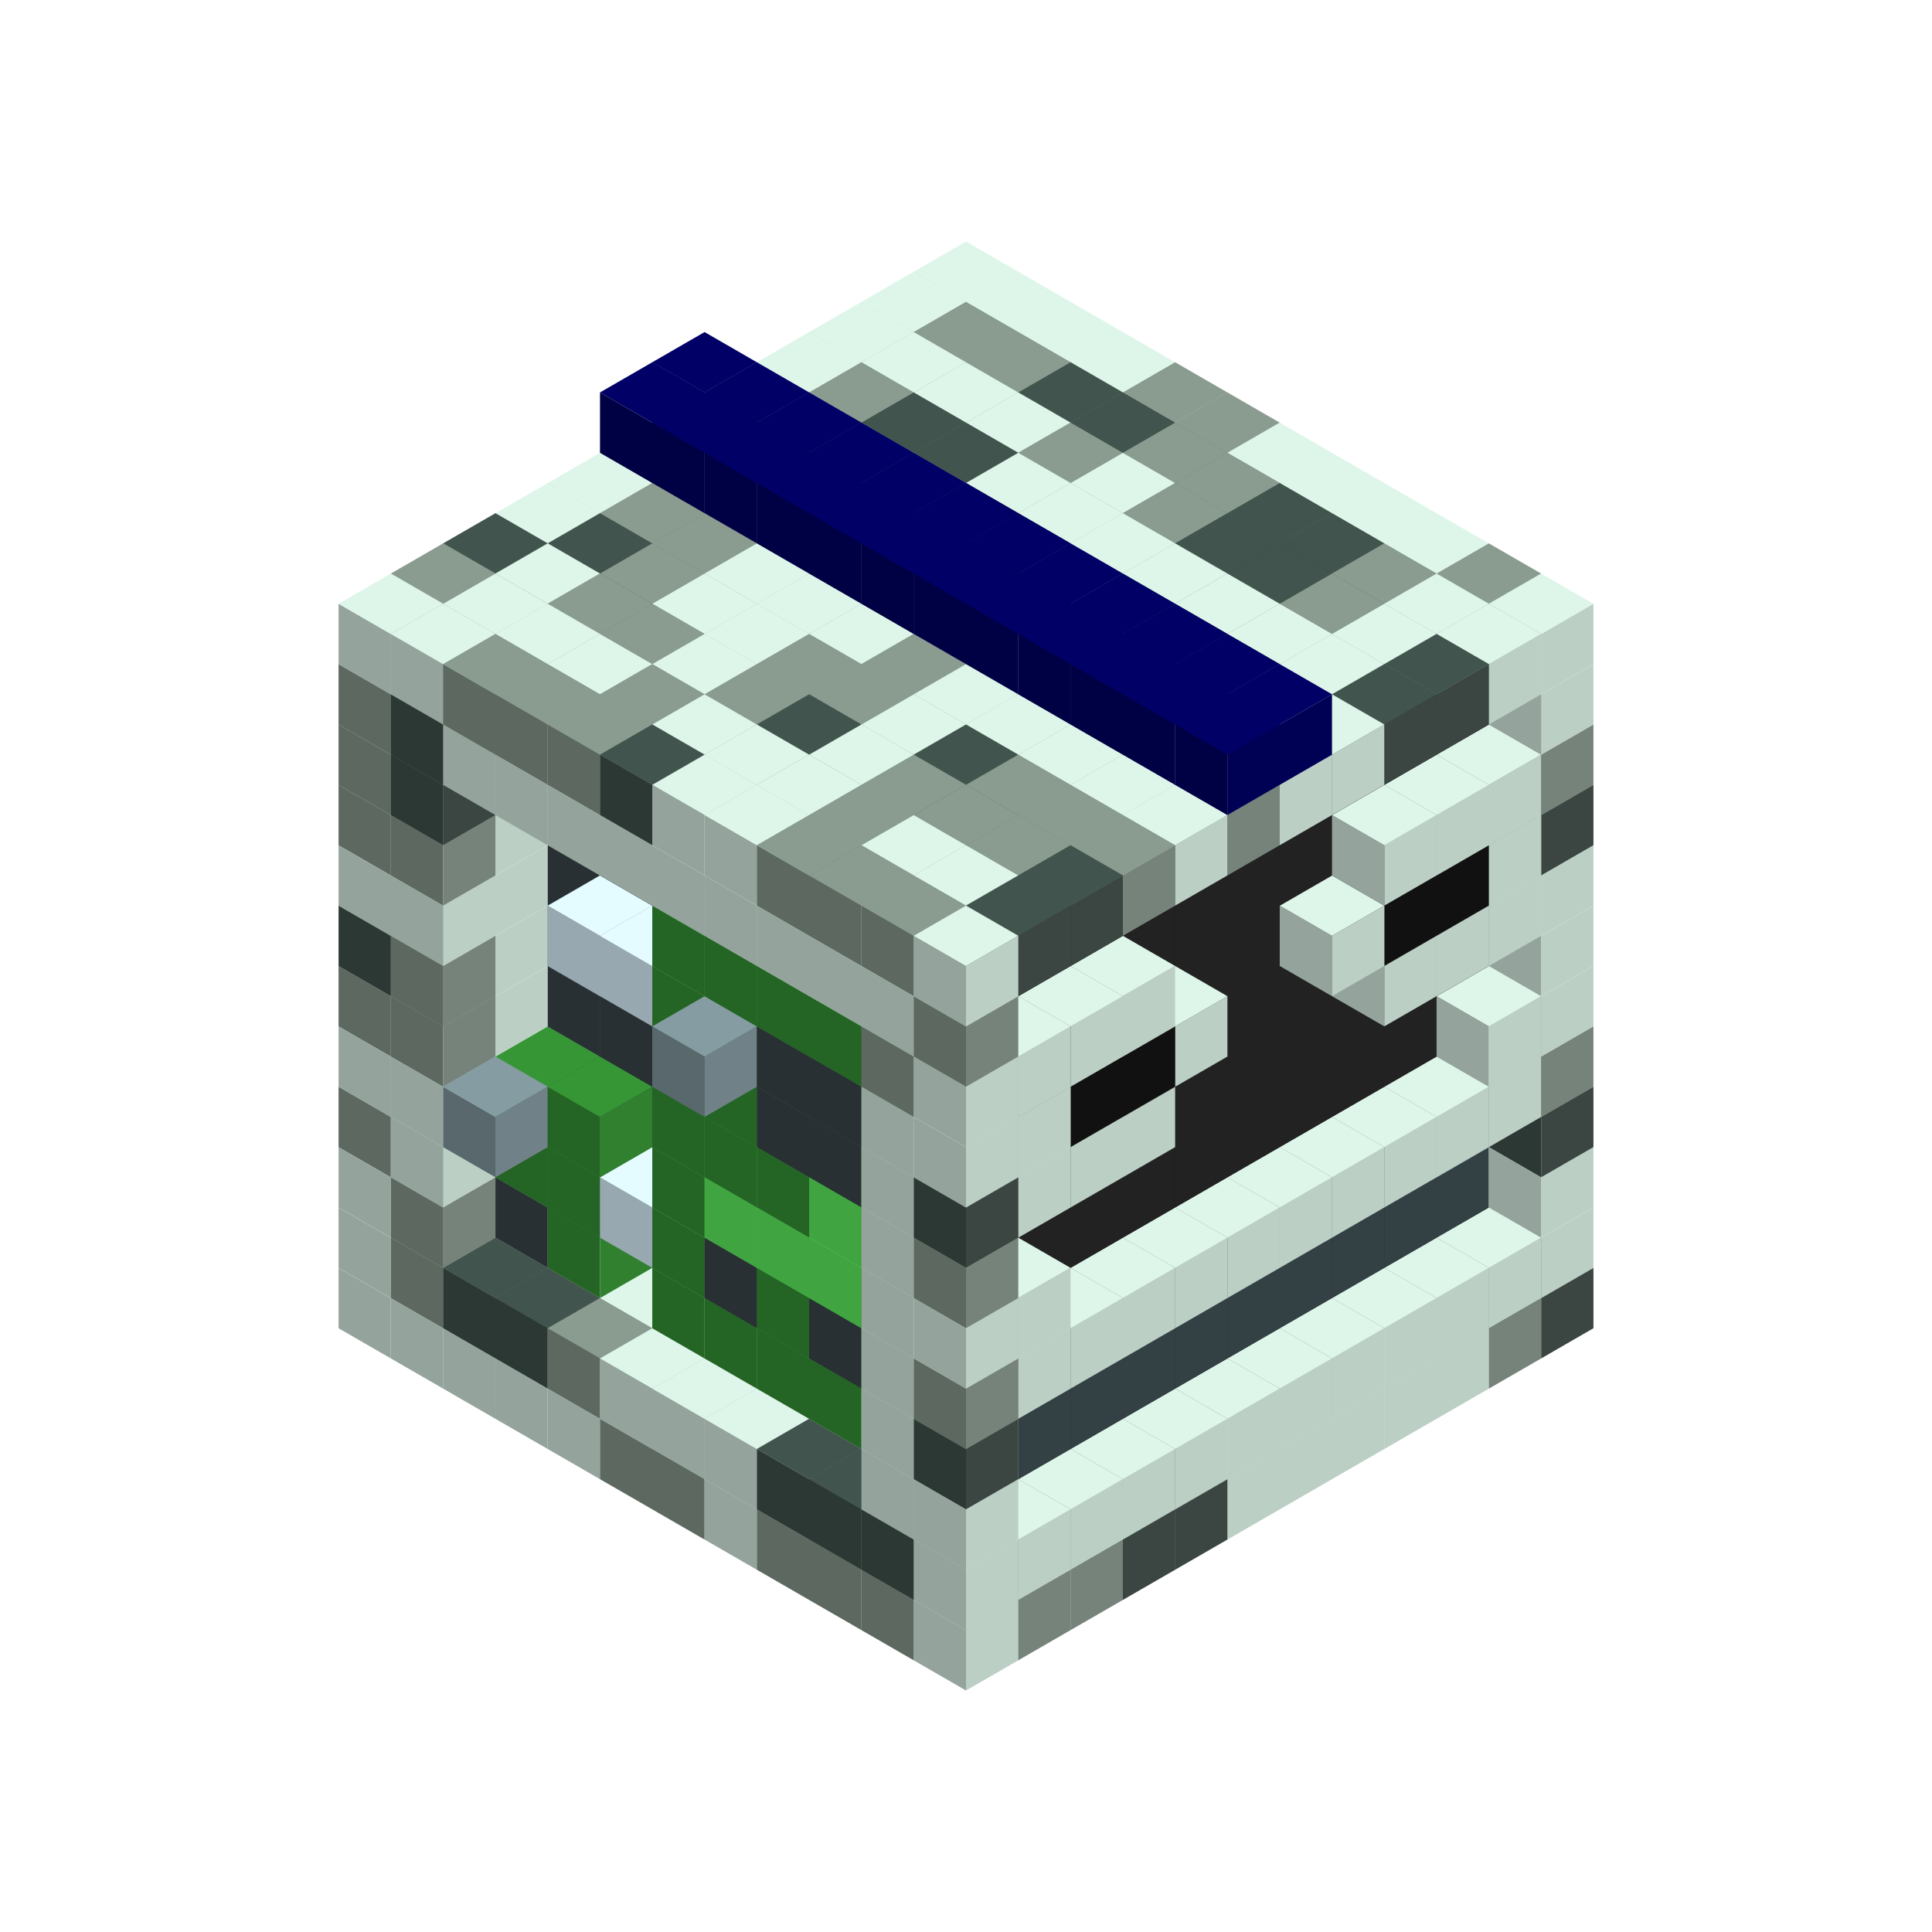 
<svg width='600' height='600' viewBox='4436371 5550000 3200000 3200000' xmlns='http://www.w3.org/2000/svg' xmlns:xlink='http://www.w3.org/1999/xlink'>
<use xlink:href='#v-0x0000003f-1' transform='translate(983738,3600000)'/>
<use xlink:href='#v-0x0000003f-1' transform='translate(1070341,3650000)'/>
<use xlink:href='#v-0x0000003f-1' transform='translate(1156944,3700000)'/>
<use xlink:href='#v-0x0000003f-1' transform='translate(1243547,3750000)'/>
<use xlink:href='#v-0x0000003f-1' transform='translate(1330150,3800000)'/>
<use xlink:href='#v-0x0000003f-4' transform='translate(1416753,3850000)'/>
<use xlink:href='#v-0x0000003f-4' transform='translate(1503356,3900000)'/>
<use xlink:href='#v-0x0000003f-1' transform='translate(1589959,3950000)'/>
<use xlink:href='#v-0x0000003f-4' transform='translate(1676562,4000000)'/>
<use xlink:href='#v-0x0000003f-4' transform='translate(1763165,4050000)'/>
<use xlink:href='#v-0x0000003f-4' transform='translate(1849768,4100000)'/>
<use xlink:href='#v-0x0000003f-5' transform='translate(2889004,3600000)'/>
<use xlink:href='#v-0x0000003f-4' transform='translate(2802401,3650000)'/>
<use xlink:href='#v-0x0000003f-1' transform='translate(2715798,3700000)'/>
<use xlink:href='#v-0x0000003f-1' transform='translate(2629195,3750000)'/>
<use xlink:href='#v-0x0000003f-1' transform='translate(2542592,3800000)'/>
<use xlink:href='#v-0x0000003f-1' transform='translate(2455989,3850000)'/>
<use xlink:href='#v-0x0000003f-1' transform='translate(2369386,3900000)'/>
<use xlink:href='#v-0x0000003f-5' transform='translate(2282783,3950000)'/>
<use xlink:href='#v-0x0000003f-5' transform='translate(2196180,4000000)'/>
<use xlink:href='#v-0x0000003f-4' transform='translate(2109577,4050000)'/>
<use xlink:href='#v-0x0000003f-4' transform='translate(2022974,4100000)'/>
<use xlink:href='#v-0x0000003f-1' transform='translate(1936371,4150000)'/>
<use xlink:href='#v-0x0000003f-1' transform='translate(983738,3500000)'/>
<use xlink:href='#v-0x0000003f-1' transform='translate(1156944,3500000)'/>
<use xlink:href='#v-0x0000003f-4' transform='translate(1070341,3550000)'/>
<use xlink:href='#v-0x0000003f-1' transform='translate(1243547,3550000)'/>
<use xlink:href='#v-0x0000003f-5' transform='translate(1156944,3600000)'/>
<use xlink:href='#v-0x0000003f-1' transform='translate(1330150,3600000)'/>
<use xlink:href='#v-0x0000003f-5' transform='translate(1243547,3650000)'/>
<use xlink:href='#v-0x0000003f-1' transform='translate(1416753,3650000)'/>
<use xlink:href='#v-0x0000003f-4' transform='translate(1330150,3700000)'/>
<use xlink:href='#v-0x0000003f-1' transform='translate(1503356,3700000)'/>
<use xlink:href='#v-0x0000003f-1' transform='translate(1416753,3750000)'/>
<use xlink:href='#v-0x0000003f-1' transform='translate(1589959,3750000)'/>
<use xlink:href='#v-0x0000003f-1' transform='translate(1503356,3800000)'/>
<use xlink:href='#v-0x0000003f-1' transform='translate(1676562,3800000)'/>
<use xlink:href='#v-0x0000003f-1' transform='translate(1589959,3850000)'/>
<use xlink:href='#v-0x0000003f-1' transform='translate(1763165,3850000)'/>
<use xlink:href='#v-0x0000003f-5' transform='translate(1676562,3900000)'/>
<use xlink:href='#v-0x0000003f-1' transform='translate(1849768,3900000)'/>
<use xlink:href='#v-0x0000003f-5' transform='translate(1763165,3950000)'/>
<use xlink:href='#v-0x0000003f-2' transform='translate(2715798,3500000)'/>
<use xlink:href='#v-0x0000003f-2' transform='translate(2629195,3550000)'/>
<use xlink:href='#v-0x0000003f-2' transform='translate(2542592,3600000)'/>
<use xlink:href='#v-0x0000003f-2' transform='translate(2455989,3650000)'/>
<use xlink:href='#v-0x0000003f-2' transform='translate(2369386,3700000)'/>
<use xlink:href='#v-0x0000003f-2' transform='translate(2282783,3750000)'/>
<use xlink:href='#v-0x0000003f-2' transform='translate(2196180,3800000)'/>
<use xlink:href='#v-0x0000003f-2' transform='translate(2109577,3850000)'/>
<use xlink:href='#v-0x0000003f-2' transform='translate(2022974,3900000)'/>
<use xlink:href='#v-0x0000003f-1' transform='translate(1936371,3950000)'/>
<use xlink:href='#v-0x0000003f-5' transform='translate(1849768,4000000)'/>
<use xlink:href='#v-0x0000003f-1' transform='translate(2889004,3500000)'/>
<use xlink:href='#v-0x0000003f-1' transform='translate(2802401,3550000)'/>
<use xlink:href='#v-0x0000003f-1' transform='translate(2715798,3600000)'/>
<use xlink:href='#v-0x0000003f-1' transform='translate(2629195,3650000)'/>
<use xlink:href='#v-0x0000003f-1' transform='translate(2542592,3700000)'/>
<use xlink:href='#v-0x0000003f-1' transform='translate(2455989,3750000)'/>
<use xlink:href='#v-0x0000003f-1' transform='translate(2369386,3800000)'/>
<use xlink:href='#v-0x0000003f-1' transform='translate(2282783,3850000)'/>
<use xlink:href='#v-0x0000003f-1' transform='translate(2196180,3900000)'/>
<use xlink:href='#v-0x0000003f-1' transform='translate(2109577,3950000)'/>
<use xlink:href='#v-0x0000003f-1' transform='translate(2022974,4000000)'/>
<use xlink:href='#v-0x0000003f-1' transform='translate(1936371,4050000)'/>
<use xlink:href='#v-0x0000003f-1' transform='translate(983738,3400000)'/>
<use xlink:href='#v-0x0000003f-1' transform='translate(1156944,3400000)'/>
<use xlink:href='#v-0x0000003f-4' transform='translate(1070341,3450000)'/>
<use xlink:href='#v-0x0000003f-10' transform='translate(1330150,3400000)'/>
<use xlink:href='#v-0x0000003f-10' transform='translate(1243547,3450000)'/>
<use xlink:href='#v-0x0000003f-10' transform='translate(1416753,3450000)'/>
<use xlink:href='#v-0x0000003f-8' transform='translate(1330150,3500000)'/>
<use xlink:href='#v-0x0000003f-10' transform='translate(1503356,3500000)'/>
<use xlink:href='#v-0x0000003f-10' transform='translate(1589959,3550000)'/>
<use xlink:href='#v-0x0000003f-8' transform='translate(1503356,3600000)'/>
<use xlink:href='#v-0x0000003f-10' transform='translate(1676562,3600000)'/>
<use xlink:href='#v-0x0000003f-8' transform='translate(1589959,3650000)'/>
<use xlink:href='#v-0x0000003f-10' transform='translate(1763165,3650000)'/>
<use xlink:href='#v-0x0000003f-8' transform='translate(1676562,3700000)'/>
<use xlink:href='#v-0x0000003f-10' transform='translate(1849768,3700000)'/>
<use xlink:href='#v-0x0000003f-8' transform='translate(1763165,3750000)'/>
<use xlink:href='#v-0x0000003f-10' transform='translate(1936371,3750000)'/>
<use xlink:href='#v-0x0000003f-8' transform='translate(1849768,3800000)'/>
<use xlink:href='#v-0x0000003f-6' transform='translate(2715798,3400000)'/>
<use xlink:href='#v-0x0000003f-6' transform='translate(2629195,3450000)'/>
<use xlink:href='#v-0x0000003f-6' transform='translate(2542592,3500000)'/>
<use xlink:href='#v-0x0000003f-6' transform='translate(2455989,3550000)'/>
<use xlink:href='#v-0x0000003f-6' transform='translate(2369386,3600000)'/>
<use xlink:href='#v-0x0000003f-6' transform='translate(2282783,3650000)'/>
<use xlink:href='#v-0x0000003f-6' transform='translate(2196180,3700000)'/>
<use xlink:href='#v-0x0000003f-6' transform='translate(2109577,3750000)'/>
<use xlink:href='#v-0x0000003f-6' transform='translate(2022974,3800000)'/>
<use xlink:href='#v-0x0000003f-1' transform='translate(1936371,3850000)'/>
<use xlink:href='#v-0x0000003f-1' transform='translate(1849768,3900000)'/>
<use xlink:href='#v-0x0000003f-1' transform='translate(2889004,3400000)'/>
<use xlink:href='#v-0x0000003f-1' transform='translate(1936371,3950000)'/>
<use xlink:href='#v-0x0000003f-4' transform='translate(983738,3300000)'/>
<use xlink:href='#v-0x0000003f-1' transform='translate(1156944,3300000)'/>
<use xlink:href='#v-0x0000003f-1' transform='translate(1070341,3350000)'/>
<use xlink:href='#v-0x0000003f-10' transform='translate(1330150,3300000)'/>
<use xlink:href='#v-0x0000003f-8' transform='translate(1243547,3350000)'/>
<use xlink:href='#v-0x0000003f-10' transform='translate(1416753,3350000)'/>
<use xlink:href='#v-0x0000003f-8' transform='translate(1330150,3400000)'/>
<use xlink:href='#v-0x0000003f-10' transform='translate(1503356,3400000)'/>
<use xlink:href='#v-0x0000003f-12' transform='translate(1416753,3450000)'/>
<use xlink:href='#v-0x0000003f-10' transform='translate(1589959,3450000)'/>
<use xlink:href='#v-0x0000003f-8' transform='translate(1503356,3500000)'/>
<use xlink:href='#v-0x0000003f-10' transform='translate(1676562,3500000)'/>
<use xlink:href='#v-0x0000003f-10' transform='translate(1589959,3550000)'/>
<use xlink:href='#v-0x0000003f-10' transform='translate(1763165,3550000)'/>
<use xlink:href='#v-0x0000003f-8' transform='translate(1676562,3600000)'/>
<use xlink:href='#v-0x0000003f-10' transform='translate(1849768,3600000)'/>
<use xlink:href='#v-0x0000003f-10' transform='translate(1763165,3650000)'/>
<use xlink:href='#v-0x0000003f-10' transform='translate(1936371,3650000)'/>
<use xlink:href='#v-0x0000003f-8' transform='translate(1849768,3700000)'/>
<use xlink:href='#v-0x0000003f-6' transform='translate(2715798,3300000)'/>
<use xlink:href='#v-0x0000003f-6' transform='translate(2629195,3350000)'/>
<use xlink:href='#v-0x0000003f-6' transform='translate(2542592,3400000)'/>
<use xlink:href='#v-0x0000003f-6' transform='translate(2455989,3450000)'/>
<use xlink:href='#v-0x0000003f-6' transform='translate(2369386,3500000)'/>
<use xlink:href='#v-0x0000003f-6' transform='translate(2282783,3550000)'/>
<use xlink:href='#v-0x0000003f-6' transform='translate(2196180,3600000)'/>
<use xlink:href='#v-0x0000003f-6' transform='translate(2109577,3650000)'/>
<use xlink:href='#v-0x0000003f-6' transform='translate(2022974,3700000)'/>
<use xlink:href='#v-0x0000003f-1' transform='translate(1936371,3750000)'/>
<use xlink:href='#v-0x0000003f-1' transform='translate(1849768,3800000)'/>
<use xlink:href='#v-0x0000003f-5' transform='translate(2889004,3300000)'/>
<use xlink:href='#v-0x0000003f-5' transform='translate(1936371,3850000)'/>
<use xlink:href='#v-0x0000003f-1' transform='translate(983738,3200000)'/>
<use xlink:href='#v-0x0000003f-1' transform='translate(1156944,3200000)'/>
<use xlink:href='#v-0x0000003f-1' transform='translate(1070341,3250000)'/>
<use xlink:href='#v-0x0000003f-10' transform='translate(1330150,3200000)'/>
<use xlink:href='#v-0x0000003f-8' transform='translate(1243547,3250000)'/>
<use xlink:href='#v-0x0000003f-11' transform='translate(1156944,3300000)'/>
<use xlink:href='#v-0x0000003f-10' transform='translate(1416753,3250000)'/>
<use xlink:href='#v-0x0000003f-8' transform='translate(1330150,3300000)'/>
<use xlink:href='#v-0x0000003f-10' transform='translate(1503356,3300000)'/>
<use xlink:href='#v-0x0000003f-10' transform='translate(1589959,3350000)'/>
<use xlink:href='#v-0x0000003f-8' transform='translate(1503356,3400000)'/>
<use xlink:href='#v-0x0000003f-10' transform='translate(1676562,3400000)'/>
<use xlink:href='#v-0x0000003f-9' transform='translate(1589959,3450000)'/>
<use xlink:href='#v-0x0000003f-10' transform='translate(1763165,3450000)'/>
<use xlink:href='#v-0x0000003f-9' transform='translate(1676562,3500000)'/>
<use xlink:href='#v-0x0000003f-10' transform='translate(1849768,3500000)'/>
<use xlink:href='#v-0x0000003f-9' transform='translate(1763165,3550000)'/>
<use xlink:href='#v-0x0000003f-10' transform='translate(1936371,3550000)'/>
<use xlink:href='#v-0x0000003f-8' transform='translate(1849768,3600000)'/>
<use xlink:href='#v-0x0000003f-2' transform='translate(2715798,3200000)'/>
<use xlink:href='#v-0x0000003f-2' transform='translate(2629195,3250000)'/>
<use xlink:href='#v-0x0000003f-2' transform='translate(2542592,3300000)'/>
<use xlink:href='#v-0x0000003f-2' transform='translate(2455989,3350000)'/>
<use xlink:href='#v-0x0000003f-2' transform='translate(2369386,3400000)'/>
<use xlink:href='#v-0x0000003f-2' transform='translate(2282783,3450000)'/>
<use xlink:href='#v-0x0000003f-2' transform='translate(2196180,3500000)'/>
<use xlink:href='#v-0x0000003f-2' transform='translate(2109577,3550000)'/>
<use xlink:href='#v-0x0000003f-2' transform='translate(2022974,3600000)'/>
<use xlink:href='#v-0x0000003f-1' transform='translate(1936371,3650000)'/>
<use xlink:href='#v-0x0000003f-1' transform='translate(1849768,3700000)'/>
<use xlink:href='#v-0x0000003f-4' transform='translate(2889004,3200000)'/>
<use xlink:href='#v-0x0000003f-1' transform='translate(2802401,3250000)'/>
<use xlink:href='#v-0x0000003f-1' transform='translate(2715798,3300000)'/>
<use xlink:href='#v-0x0000003f-1' transform='translate(2629195,3350000)'/>
<use xlink:href='#v-0x0000003f-1' transform='translate(2542592,3400000)'/>
<use xlink:href='#v-0x0000003f-1' transform='translate(2455989,3450000)'/>
<use xlink:href='#v-0x0000003f-1' transform='translate(2369386,3500000)'/>
<use xlink:href='#v-0x0000003f-1' transform='translate(2282783,3550000)'/>
<use xlink:href='#v-0x0000003f-1' transform='translate(2196180,3600000)'/>
<use xlink:href='#v-0x0000003f-1' transform='translate(2109577,3650000)'/>
<use xlink:href='#v-0x0000003f-1' transform='translate(2022974,3700000)'/>
<use xlink:href='#v-0x0000003f-4' transform='translate(1936371,3750000)'/>
<use xlink:href='#v-0x0000003f-4' transform='translate(983738,3100000)'/>
<use xlink:href='#v-0x0000003f-1' transform='translate(1156944,3100000)'/>
<use xlink:href='#v-0x0000003f-4' transform='translate(1070341,3150000)'/>
<use xlink:href='#v-0x0000003f-10' transform='translate(1330150,3100000)'/>
<use xlink:href='#v-0x0000003f-10' transform='translate(1416753,3150000)'/>
<use xlink:href='#v-0x0000003f-10' transform='translate(1503356,3200000)'/>
<use xlink:href='#v-0x0000003f-10' transform='translate(1589959,3250000)'/>
<use xlink:href='#v-0x0000003f-8' transform='translate(1503356,3300000)'/>
<use xlink:href='#v-0x0000003f-10' transform='translate(1676562,3300000)'/>
<use xlink:href='#v-0x0000003f-8' transform='translate(1589959,3350000)'/>
<use xlink:href='#v-0x0000003f-10' transform='translate(1763165,3350000)'/>
<use xlink:href='#v-0x0000003f-8' transform='translate(1676562,3400000)'/>
<use xlink:href='#v-0x0000003f-10' transform='translate(1849768,3400000)'/>
<use xlink:href='#v-0x0000003f-9' transform='translate(1763165,3450000)'/>
<use xlink:href='#v-0x0000003f-10' transform='translate(1936371,3450000)'/>
<use xlink:href='#v-0x0000003f-8' transform='translate(1849768,3500000)'/>
<use xlink:href='#v-0x0000003f-2' transform='translate(2715798,3100000)'/>
<use xlink:href='#v-0x0000003f-2' transform='translate(2629195,3150000)'/>
<use xlink:href='#v-0x0000003f-2' transform='translate(2542592,3200000)'/>
<use xlink:href='#v-0x0000003f-2' transform='translate(2455989,3250000)'/>
<use xlink:href='#v-0x0000003f-2' transform='translate(2369386,3300000)'/>
<use xlink:href='#v-0x0000003f-2' transform='translate(2282783,3350000)'/>
<use xlink:href='#v-0x0000003f-2' transform='translate(2196180,3400000)'/>
<use xlink:href='#v-0x0000003f-2' transform='translate(2109577,3450000)'/>
<use xlink:href='#v-0x0000003f-2' transform='translate(2022974,3500000)'/>
<use xlink:href='#v-0x0000003f-1' transform='translate(1936371,3550000)'/>
<use xlink:href='#v-0x0000003f-1' transform='translate(1849768,3600000)'/>
<use xlink:href='#v-0x0000003f-1' transform='translate(2889004,3100000)'/>
<use xlink:href='#v-0x0000003f-1' transform='translate(2802401,3150000)'/>
<use xlink:href='#v-0x0000003f-1' transform='translate(2022974,3600000)'/>
<use xlink:href='#v-0x0000003f-1' transform='translate(1936371,3650000)'/>
<use xlink:href='#v-0x0000003f-5' transform='translate(983738,3000000)'/>
<use xlink:href='#v-0x0000003f-1' transform='translate(1156944,3000000)'/>
<use xlink:href='#v-0x0000003f-4' transform='translate(1070341,3050000)'/>
<use xlink:href='#v-0x0000003f-10' transform='translate(1330150,3000000)'/>
<use xlink:href='#v-0x0000003f-10' transform='translate(1416753,3050000)'/>
<use xlink:href='#v-0x0000003f-10' transform='translate(1503356,3100000)'/>
<use xlink:href='#v-0x0000003f-10' transform='translate(1589959,3150000)'/>
<use xlink:href='#v-0x0000003f-8' transform='translate(1503356,3200000)'/>
<use xlink:href='#v-0x0000003f-10' transform='translate(1676562,3200000)'/>
<use xlink:href='#v-0x0000003f-8' transform='translate(1589959,3250000)'/>
<use xlink:href='#v-0x0000003f-10' transform='translate(1763165,3250000)'/>
<use xlink:href='#v-0x0000003f-10' transform='translate(1676562,3300000)'/>
<use xlink:href='#v-0x0000003f-10' transform='translate(1849768,3300000)'/>
<use xlink:href='#v-0x0000003f-10' transform='translate(1763165,3350000)'/>
<use xlink:href='#v-0x0000003f-10' transform='translate(1936371,3350000)'/>
<use xlink:href='#v-0x0000003f-8' transform='translate(1849768,3400000)'/>
<use xlink:href='#v-0x0000003f-2' transform='translate(2715798,3000000)'/>
<use xlink:href='#v-0x0000003f-2' transform='translate(2629195,3050000)'/>
<use xlink:href='#v-0x0000003f-2' transform='translate(2542592,3100000)'/>
<use xlink:href='#v-0x0000003f-2' transform='translate(2455989,3150000)'/>
<use xlink:href='#v-0x0000003f-2' transform='translate(2369386,3200000)'/>
<use xlink:href='#v-0x0000003f-2' transform='translate(2282783,3250000)'/>
<use xlink:href='#v-0x0000003f-2' transform='translate(2196180,3300000)'/>
<use xlink:href='#v-0x0000003f-2' transform='translate(2109577,3350000)'/>
<use xlink:href='#v-0x0000003f-2' transform='translate(2022974,3400000)'/>
<use xlink:href='#v-0x0000003f-1' transform='translate(1936371,3450000)'/>
<use xlink:href='#v-0x0000003f-1' transform='translate(1849768,3500000)'/>
<use xlink:href='#v-0x0000003f-1' transform='translate(2889004,3000000)'/>
<use xlink:href='#v-0x0000003f-4' transform='translate(1936371,3550000)'/>
<use xlink:href='#v-0x0000003f-1' transform='translate(983738,2900000)'/>
<use xlink:href='#v-0x0000003f-1' transform='translate(1156944,2900000)'/>
<use xlink:href='#v-0x0000003f-1' transform='translate(1070341,2950000)'/>
<use xlink:href='#v-0x0000003f-10' transform='translate(1330150,2900000)'/>
<use xlink:href='#v-0x0000003f-10' transform='translate(1416753,2950000)'/>
<use xlink:href='#v-0x0000003f-12' transform='translate(1330150,3000000)'/>
<use xlink:href='#v-0x0000003f-10' transform='translate(1503356,3000000)'/>
<use xlink:href='#v-0x0000003f-12' transform='translate(1416753,3050000)'/>
<use xlink:href='#v-0x0000003f-10' transform='translate(1589959,3050000)'/>
<use xlink:href='#v-0x0000003f-8' transform='translate(1503356,3100000)'/>
<use xlink:href='#v-0x0000003f-10' transform='translate(1676562,3100000)'/>
<use xlink:href='#v-0x0000003f-8' transform='translate(1589959,3150000)'/>
<use xlink:href='#v-0x0000003f-11' transform='translate(1503356,3200000)'/>
<use xlink:href='#v-0x0000003f-10' transform='translate(1763165,3150000)'/>
<use xlink:href='#v-0x0000003f-10' transform='translate(1676562,3200000)'/>
<use xlink:href='#v-0x0000003f-10' transform='translate(1849768,3200000)'/>
<use xlink:href='#v-0x0000003f-10' transform='translate(1763165,3250000)'/>
<use xlink:href='#v-0x0000003f-10' transform='translate(1936371,3250000)'/>
<use xlink:href='#v-0x0000003f-8' transform='translate(1849768,3300000)'/>
<use xlink:href='#v-0x0000003f-2' transform='translate(2715798,2900000)'/>
<use xlink:href='#v-0x0000003f-2' transform='translate(2629195,2950000)'/>
<use xlink:href='#v-0x0000003f-2' transform='translate(2542592,3000000)'/>
<use xlink:href='#v-0x0000003f-2' transform='translate(2455989,3050000)'/>
<use xlink:href='#v-0x0000003f-2' transform='translate(2369386,3100000)'/>
<use xlink:href='#v-0x0000003f-2' transform='translate(2282783,3150000)'/>
<use xlink:href='#v-0x0000003f-2' transform='translate(2196180,3200000)'/>
<use xlink:href='#v-0x0000003f-2' transform='translate(2109577,3250000)'/>
<use xlink:href='#v-0x0000003f-2' transform='translate(2022974,3300000)'/>
<use xlink:href='#v-0x0000003f-1' transform='translate(1936371,3350000)'/>
<use xlink:href='#v-0x0000003f-1' transform='translate(1849768,3400000)'/>
<use xlink:href='#v-0x0000003f-1' transform='translate(2889004,2900000)'/>
<use xlink:href='#v-0x0000003f-1' transform='translate(2802401,2950000)'/>
<use xlink:href='#v-0x0000003f-1' transform='translate(2715798,3000000)'/>
<use xlink:href='#v-0x0000003f-1' transform='translate(2629195,3050000)'/>
<use xlink:href='#v-0x0000003f-1' transform='translate(2196180,3300000)'/>
<use xlink:href='#v-0x0000003f-1' transform='translate(2109577,3350000)'/>
<use xlink:href='#v-0x0000003f-1' transform='translate(2022974,3400000)'/>
<use xlink:href='#v-0x0000003f-5' transform='translate(1936371,3450000)'/>
<use xlink:href='#v-0x0000003f-4' transform='translate(983738,2800000)'/>
<use xlink:href='#v-0x0000003f-1' transform='translate(1156944,2800000)'/>
<use xlink:href='#v-0x0000003f-4' transform='translate(1070341,2850000)'/>
<use xlink:href='#v-0x0000003f-10' transform='translate(1330150,2800000)'/>
<use xlink:href='#v-0x0000003f-10' transform='translate(1416753,2850000)'/>
<use xlink:href='#v-0x0000003f-10' transform='translate(1503356,2900000)'/>
<use xlink:href='#v-0x0000003f-10' transform='translate(1589959,2950000)'/>
<use xlink:href='#v-0x0000003f-8' transform='translate(1503356,3000000)'/>
<use xlink:href='#v-0x0000003f-10' transform='translate(1676562,3000000)'/>
<use xlink:href='#v-0x0000003f-8' transform='translate(1589959,3050000)'/>
<use xlink:href='#v-0x0000003f-10' transform='translate(1763165,3050000)'/>
<use xlink:href='#v-0x0000003f-8' transform='translate(1676562,3100000)'/>
<use xlink:href='#v-0x0000003f-10' transform='translate(1849768,3100000)'/>
<use xlink:href='#v-0x0000003f-8' transform='translate(1763165,3150000)'/>
<use xlink:href='#v-0x0000003f-10' transform='translate(1936371,3150000)'/>
<use xlink:href='#v-0x0000003f-8' transform='translate(1849768,3200000)'/>
<use xlink:href='#v-0x0000003f-2' transform='translate(2715798,2800000)'/>
<use xlink:href='#v-0x0000003f-2' transform='translate(2629195,2850000)'/>
<use xlink:href='#v-0x0000003f-2' transform='translate(2542592,2900000)'/>
<use xlink:href='#v-0x0000003f-2' transform='translate(2455989,2950000)'/>
<use xlink:href='#v-0x0000003f-2' transform='translate(2369386,3000000)'/>
<use xlink:href='#v-0x0000003f-2' transform='translate(2282783,3050000)'/>
<use xlink:href='#v-0x0000003f-2' transform='translate(2196180,3100000)'/>
<use xlink:href='#v-0x0000003f-2' transform='translate(2109577,3150000)'/>
<use xlink:href='#v-0x0000003f-2' transform='translate(2022974,3200000)'/>
<use xlink:href='#v-0x0000003f-1' transform='translate(1936371,3250000)'/>
<use xlink:href='#v-0x0000003f-1' transform='translate(1849768,3300000)'/>
<use xlink:href='#v-0x0000003f-5' transform='translate(2889004,2800000)'/>
<use xlink:href='#v-0x0000003f-1' transform='translate(2802401,2850000)'/>
<use xlink:href='#v-0x0000003f-3' transform='translate(2715798,2900000)'/>
<use xlink:href='#v-0x0000003f-3' transform='translate(2629195,2950000)'/>
<use xlink:href='#v-0x0000003f-1' transform='translate(2542592,3000000)'/>
<use xlink:href='#v-0x0000003f-1' transform='translate(2282783,3150000)'/>
<use xlink:href='#v-0x0000003f-3' transform='translate(2196180,3200000)'/>
<use xlink:href='#v-0x0000003f-3' transform='translate(2109577,3250000)'/>
<use xlink:href='#v-0x0000003f-1' transform='translate(2022974,3300000)'/>
<use xlink:href='#v-0x0000003f-1' transform='translate(1936371,3350000)'/>
<use xlink:href='#v-0x0000003f-4' transform='translate(983738,2700000)'/>
<use xlink:href='#v-0x0000003f-1' transform='translate(1156944,2700000)'/>
<use xlink:href='#v-0x0000003f-5' transform='translate(1070341,2750000)'/>
<use xlink:href='#v-0x0000003f-10' transform='translate(1330150,2700000)'/>
<use xlink:href='#v-0x0000003f-10' transform='translate(1416753,2750000)'/>
<use xlink:href='#v-0x0000003f-10' transform='translate(1503356,2800000)'/>
<use xlink:href='#v-0x0000003f-10' transform='translate(1589959,2850000)'/>
<use xlink:href='#v-0x0000003f-10' transform='translate(1676562,2900000)'/>
<use xlink:href='#v-0x0000003f-10' transform='translate(1763165,2950000)'/>
<use xlink:href='#v-0x0000003f-10' transform='translate(1849768,3000000)'/>
<use xlink:href='#v-0x0000003f-10' transform='translate(1936371,3050000)'/>
<use xlink:href='#v-0x0000003f-2' transform='translate(2715798,2700000)'/>
<use xlink:href='#v-0x0000003f-2' transform='translate(2629195,2750000)'/>
<use xlink:href='#v-0x0000003f-2' transform='translate(2542592,2800000)'/>
<use xlink:href='#v-0x0000003f-2' transform='translate(2455989,2850000)'/>
<use xlink:href='#v-0x0000003f-2' transform='translate(2369386,2900000)'/>
<use xlink:href='#v-0x0000003f-2' transform='translate(2282783,2950000)'/>
<use xlink:href='#v-0x0000003f-2' transform='translate(2196180,3000000)'/>
<use xlink:href='#v-0x0000003f-2' transform='translate(2109577,3050000)'/>
<use xlink:href='#v-0x0000003f-2' transform='translate(2022974,3100000)'/>
<use xlink:href='#v-0x0000003f-1' transform='translate(1936371,3150000)'/>
<use xlink:href='#v-0x0000003f-4' transform='translate(1849768,3200000)'/>
<use xlink:href='#v-0x0000003f-4' transform='translate(2889004,2700000)'/>
<use xlink:href='#v-0x0000003f-1' transform='translate(2802401,2750000)'/>
<use xlink:href='#v-0x0000003f-1' transform='translate(2715798,2800000)'/>
<use xlink:href='#v-0x0000003f-1' transform='translate(2629195,2850000)'/>
<use xlink:href='#v-0x0000003f-1' transform='translate(2196180,3100000)'/>
<use xlink:href='#v-0x0000003f-1' transform='translate(2109577,3150000)'/>
<use xlink:href='#v-0x0000003f-1' transform='translate(2022974,3200000)'/>
<use xlink:href='#v-0x0000003f-1' transform='translate(1936371,3250000)'/>
<use xlink:href='#v-0x0000003f-4' transform='translate(983738,2600000)'/>
<use xlink:href='#v-0x0000003f-1' transform='translate(1156944,2600000)'/>
<use xlink:href='#v-0x0000003f-5' transform='translate(1070341,2650000)'/>
<use xlink:href='#v-0x0000003f-1' transform='translate(1243547,2650000)'/>
<use xlink:href='#v-0x0000003f-1' transform='translate(1156944,2700000)'/>
<use xlink:href='#v-0x0000003f-1' transform='translate(1330150,2700000)'/>
<use xlink:href='#v-0x0000003f-1' transform='translate(1243547,2750000)'/>
<use xlink:href='#v-0x0000003f-1' transform='translate(1416753,2750000)'/>
<use xlink:href='#v-0x0000003f-1' transform='translate(1330150,2800000)'/>
<use xlink:href='#v-0x0000003f-1' transform='translate(1503356,2800000)'/>
<use xlink:href='#v-0x0000003f-1' transform='translate(1416753,2850000)'/>
<use xlink:href='#v-0x0000003f-1' transform='translate(1589959,2850000)'/>
<use xlink:href='#v-0x0000003f-1' transform='translate(1503356,2900000)'/>
<use xlink:href='#v-0x0000003f-1' transform='translate(1676562,2900000)'/>
<use xlink:href='#v-0x0000003f-1' transform='translate(1589959,2950000)'/>
<use xlink:href='#v-0x0000003f-1' transform='translate(1763165,2950000)'/>
<use xlink:href='#v-0x0000003f-1' transform='translate(1676562,3000000)'/>
<use xlink:href='#v-0x0000003f-1' transform='translate(1849768,3000000)'/>
<use xlink:href='#v-0x0000003f-1' transform='translate(1763165,3050000)'/>
<use xlink:href='#v-0x0000003f-2' transform='translate(2715798,2600000)'/>
<use xlink:href='#v-0x0000003f-2' transform='translate(2629195,2650000)'/>
<use xlink:href='#v-0x0000003f-2' transform='translate(2542592,2700000)'/>
<use xlink:href='#v-0x0000003f-2' transform='translate(2455989,2750000)'/>
<use xlink:href='#v-0x0000003f-2' transform='translate(2369386,2800000)'/>
<use xlink:href='#v-0x0000003f-2' transform='translate(2282783,2850000)'/>
<use xlink:href='#v-0x0000003f-2' transform='translate(2196180,2900000)'/>
<use xlink:href='#v-0x0000003f-2' transform='translate(2109577,2950000)'/>
<use xlink:href='#v-0x0000003f-2' transform='translate(2022974,3000000)'/>
<use xlink:href='#v-0x0000003f-1' transform='translate(1936371,3050000)'/>
<use xlink:href='#v-0x0000003f-1' transform='translate(1849768,3100000)'/>
<use xlink:href='#v-0x0000003f-1' transform='translate(2889004,2600000)'/>
<use xlink:href='#v-0x0000003f-4' transform='translate(1936371,3150000)'/>
<use xlink:href='#v-0x0000003f-1' transform='translate(1936371,1950000)'/>
<use xlink:href='#v-0x0000003f-1' transform='translate(1849768,2000000)'/>
<use xlink:href='#v-0x0000003f-1' transform='translate(1763165,2050000)'/>
<use xlink:href='#v-0x0000003f-1' transform='translate(1676562,2100000)'/>
<use xlink:href='#v-0x0000003f-1' transform='translate(1589959,2150000)'/>
<use xlink:href='#v-0x0000003f-1' transform='translate(1503356,2200000)'/>
<use xlink:href='#v-0x0000003f-1' transform='translate(1416753,2250000)'/>
<use xlink:href='#v-0x0000003f-1' transform='translate(1330150,2300000)'/>
<use xlink:href='#v-0x0000003f-1' transform='translate(1243547,2350000)'/>
<use xlink:href='#v-0x0000003f-5' transform='translate(1156944,2400000)'/>
<use xlink:href='#v-0x0000003f-4' transform='translate(1070341,2450000)'/>
<use xlink:href='#v-0x0000003f-1' transform='translate(983738,2500000)'/>
<use xlink:href='#v-0x0000003f-1' transform='translate(2022974,2000000)'/>
<use xlink:href='#v-0x0000003f-4' transform='translate(1936371,2050000)'/>
<use xlink:href='#v-0x0000003f-1' transform='translate(1849768,2100000)'/>
<use xlink:href='#v-0x0000003f-4' transform='translate(1763165,2150000)'/>
<use xlink:href='#v-0x0000003f-4' transform='translate(1676562,2200000)'/>
<use xlink:href='#v-0x0000003f-4' transform='translate(1589959,2250000)'/>
<use xlink:href='#v-0x0000003f-4' transform='translate(1503356,2300000)'/>
<use xlink:href='#v-0x0000003f-4' transform='translate(1416753,2350000)'/>
<use xlink:href='#v-0x0000003f-5' transform='translate(1330150,2400000)'/>
<use xlink:href='#v-0x0000003f-1' transform='translate(1243547,2450000)'/>
<use xlink:href='#v-0x0000003f-1' transform='translate(1156944,2500000)'/>
<use xlink:href='#v-0x0000003f-1' transform='translate(1070341,2550000)'/>
<use xlink:href='#v-0x0000003f-1' transform='translate(2109577,2050000)'/>
<use xlink:href='#v-0x0000003f-4' transform='translate(2022974,2100000)'/>
<use xlink:href='#v-0x0000003f-1' transform='translate(1936371,2150000)'/>
<use xlink:href='#v-0x0000003f-5' transform='translate(1849768,2200000)'/>
<use xlink:href='#v-0x0000003f-4' transform='translate(1763165,2250000)'/>
<use xlink:href='#v-0x0000003f-1' transform='translate(1676562,2300000)'/>
<use xlink:href='#v-0x0000003f-1' transform='translate(1589959,2350000)'/>
<use xlink:href='#v-0x0000003f-4' transform='translate(1503356,2400000)'/>
<use xlink:href='#v-0x0000003f-4' transform='translate(1416753,2450000)'/>
<use xlink:href='#v-0x0000003f-4' transform='translate(1330150,2500000)'/>
<use xlink:href='#v-0x0000003f-1' transform='translate(1243547,2550000)'/>
<use xlink:href='#v-0x0000003f-4' transform='translate(1156944,2600000)'/>
<use xlink:href='#v-0x0000003f-1' transform='translate(2196180,2100000)'/>
<use xlink:href='#v-0x0000003f-5' transform='translate(2109577,2150000)'/>
<use xlink:href='#v-0x0000003f-1' transform='translate(2022974,2200000)'/>
<use xlink:href='#v-0x0000003f-5' transform='translate(1936371,2250000)'/>
<use xlink:href='#v-0x0000003f-4' transform='translate(1849768,2300000)'/>
<use xlink:href='#v-0x0000003f-1' transform='translate(1763165,2350000)'/>
<use xlink:href='#v-0x0000003f-1' transform='translate(1676562,2400000)'/>
<use xlink:href='#v-0x0000003f-1' transform='translate(1589959,2450000)'/>
<use xlink:href='#v-0x0000003f-1' transform='translate(1503356,2500000)'/>
<use xlink:href='#v-0x0000003f-4' transform='translate(1416753,2550000)'/>
<use xlink:href='#v-0x0000003f-1' transform='translate(1330150,2600000)'/>
<use xlink:href='#v-0x0000003f-4' transform='translate(1243547,2650000)'/>
<use xlink:href='#v-0x0000003f-4' transform='translate(2282783,2150000)'/>
<use xlink:href='#v-0x0000003f-5' transform='translate(2196180,2200000)'/>
<use xlink:href='#v-0x0000003f-4' transform='translate(2109577,2250000)'/>
<use xlink:href='#v-0x0000003f-1' transform='translate(2022974,2300000)'/>
<use xlink:href='#v-0x0000003f-5' transform='translate(1936371,2350000)'/>
<use xlink:href='#v-0x0000003f-5' transform='translate(1849768,2400000)'/>
<use xlink:href='#v-0x0000003f-4' transform='translate(1763165,2450000)'/>
<use xlink:href='#v-0x0000003f-1' transform='translate(1676562,2500000)'/>
<use xlink:href='#v-0x0000003f-1' transform='translate(1589959,2550000)'/>
<use xlink:href='#v-0x0000003f-1' transform='translate(1503356,2600000)'/>
<use xlink:href='#v-0x0000003f-4' transform='translate(1416753,2650000)'/>
<use xlink:href='#v-0x0000003f-4' transform='translate(1330150,2700000)'/>
<use xlink:href='#v-0x0000003f-4' transform='translate(2369386,2200000)'/>
<use xlink:href='#v-0x0000003f-4' transform='translate(2282783,2250000)'/>
<use xlink:href='#v-0x0000003f-1' transform='translate(2196180,2300000)'/>
<use xlink:href='#v-0x0000003f-1' transform='translate(2109577,2350000)'/>
<use xlink:href='#v-0x0000003f-5' transform='translate(2022974,2400000)'/>
<use xlink:href='#v-0x0000003f-5' transform='translate(1936371,2450000)'/>
<use xlink:href='#v-0x0000003f-4' transform='translate(1849768,2500000)'/>
<use xlink:href='#v-0x0000003f-1' transform='translate(1763165,2550000)'/>
<use xlink:href='#v-0x0000003f-4' transform='translate(1676562,2600000)'/>
<use xlink:href='#v-0x0000003f-4' transform='translate(1589959,2650000)'/>
<use xlink:href='#v-0x0000003f-1' transform='translate(1503356,2700000)'/>
<use xlink:href='#v-0x0000003f-5' transform='translate(1416753,2750000)'/>
<use xlink:href='#v-0x0000003f-1' transform='translate(2455989,2250000)'/>
<use xlink:href='#v-0x0000003f-4' transform='translate(2369386,2300000)'/>
<use xlink:href='#v-0x0000003f-4' transform='translate(2282783,2350000)'/>
<use xlink:href='#v-0x0000003f-1' transform='translate(2196180,2400000)'/>
<use xlink:href='#v-0x0000003f-1' transform='translate(2109577,2450000)'/>
<use xlink:href='#v-0x0000003f-1' transform='translate(2022974,2500000)'/>
<use xlink:href='#v-0x0000003f-1' transform='translate(1936371,2550000)'/>
<use xlink:href='#v-0x0000003f-4' transform='translate(1849768,2600000)'/>
<use xlink:href='#v-0x0000003f-4' transform='translate(1763165,2650000)'/>
<use xlink:href='#v-0x0000003f-5' transform='translate(1676562,2700000)'/>
<use xlink:href='#v-0x0000003f-1' transform='translate(1589959,2750000)'/>
<use xlink:href='#v-0x0000003f-1' transform='translate(1503356,2800000)'/>
<use xlink:href='#v-0x0000003f-1' transform='translate(2542592,2300000)'/>
<use xlink:href='#v-0x0000003f-5' transform='translate(2455989,2350000)'/>
<use xlink:href='#v-0x0000003f-5' transform='translate(2369386,2400000)'/>
<use xlink:href='#v-0x0000003f-1' transform='translate(2282783,2450000)'/>
<use xlink:href='#v-0x0000003f-4' transform='translate(2196180,2500000)'/>
<use xlink:href='#v-0x0000003f-1' transform='translate(2109577,2550000)'/>
<use xlink:href='#v-0x0000003f-1' transform='translate(2022974,2600000)'/>
<use xlink:href='#v-0x0000003f-1' transform='translate(1936371,2650000)'/>
<use xlink:href='#v-0x0000003f-1' transform='translate(1849768,2700000)'/>
<use xlink:href='#v-0x0000003f-1' transform='translate(1763165,2750000)'/>
<use xlink:href='#v-0x0000003f-1' transform='translate(1676562,2800000)'/>
<use xlink:href='#v-0x0000003f-1' transform='translate(1589959,2850000)'/>
<use xlink:href='#v-0x0000003f-1' transform='translate(2629195,2350000)'/>
<use xlink:href='#v-0x0000003f-5' transform='translate(2542592,2400000)'/>
<use xlink:href='#v-0x0000003f-5' transform='translate(2455989,2450000)'/>
<use xlink:href='#v-0x0000003f-1' transform='translate(2369386,2500000)'/>
<use xlink:href='#v-0x0000003f-5' transform='translate(2282783,2550000)'/>
<use xlink:href='#v-0x0000003f-5' transform='translate(2196180,2600000)'/>
<use xlink:href='#v-0x0000003f-4' transform='translate(2109577,2650000)'/>
<use xlink:href='#v-0x0000003f-1' transform='translate(2022974,2700000)'/>
<use xlink:href='#v-0x0000003f-5' transform='translate(1936371,2750000)'/>
<use xlink:href='#v-0x0000003f-4' transform='translate(1849768,2800000)'/>
<use xlink:href='#v-0x0000003f-4' transform='translate(1763165,2850000)'/>
<use xlink:href='#v-0x0000003f-4' transform='translate(1676562,2900000)'/>
<use xlink:href='#v-0x0000003f-1' transform='translate(2715798,2400000)'/>
<use xlink:href='#v-0x0000003f-4' transform='translate(2629195,2450000)'/>
<use xlink:href='#v-0x0000003f-4' transform='translate(2542592,2500000)'/>
<use xlink:href='#v-0x0000003f-1' transform='translate(2455989,2550000)'/>
<use xlink:href='#v-0x0000003f-4' transform='translate(2369386,2600000)'/>
<use xlink:href='#v-0x0000003f-4' transform='translate(2282783,2650000)'/>
<use xlink:href='#v-0x0000003f-4' transform='translate(2196180,2700000)'/>
<use xlink:href='#v-0x0000003f-1' transform='translate(2109577,2750000)'/>
<use xlink:href='#v-0x0000003f-4' transform='translate(2022974,2800000)'/>
<use xlink:href='#v-0x0000003f-4' transform='translate(1936371,2850000)'/>
<use xlink:href='#v-0x0000003f-1' transform='translate(1849768,2900000)'/>
<use xlink:href='#v-0x0000003f-4' transform='translate(1763165,2950000)'/>
<use xlink:href='#v-0x0000003f-4' transform='translate(2802401,2450000)'/>
<use xlink:href='#v-0x0000003f-1' transform='translate(2715798,2500000)'/>
<use xlink:href='#v-0x0000003f-1' transform='translate(2629195,2550000)'/>
<use xlink:href='#v-0x0000003f-1' transform='translate(2542592,2600000)'/>
<use xlink:href='#v-0x0000003f-1' transform='translate(2455989,2650000)'/>
<use xlink:href='#v-0x0000003f-1' transform='translate(2369386,2700000)'/>
<use xlink:href='#v-0x0000003f-1' transform='translate(2282783,2750000)'/>
<use xlink:href='#v-0x0000003f-1' transform='translate(2196180,2800000)'/>
<use xlink:href='#v-0x0000003f-4' transform='translate(2109577,2850000)'/>
<use xlink:href='#v-0x0000003f-4' transform='translate(2022974,2900000)'/>
<use xlink:href='#v-0x0000003f-1' transform='translate(1936371,2950000)'/>
<use xlink:href='#v-0x0000003f-4' transform='translate(1849768,3000000)'/>
<use xlink:href='#v-0x0000003f-1' transform='translate(2889004,2500000)'/>
<use xlink:href='#v-0x0000003f-1' transform='translate(2802401,2550000)'/>
<use xlink:href='#v-0x0000003f-5' transform='translate(2715798,2600000)'/>
<use xlink:href='#v-0x0000003f-5' transform='translate(2629195,2650000)'/>
<use xlink:href='#v-0x0000003f-1' transform='translate(2542592,2700000)'/>
<use xlink:href='#v-0x0000003f-1' transform='translate(2455989,2750000)'/>
<use xlink:href='#v-0x0000003f-4' transform='translate(2369386,2800000)'/>
<use xlink:href='#v-0x0000003f-1' transform='translate(2282783,2850000)'/>
<use xlink:href='#v-0x0000003f-4' transform='translate(2196180,2900000)'/>
<use xlink:href='#v-0x0000003f-5' transform='translate(2109577,2950000)'/>
<use xlink:href='#v-0x0000003f-5' transform='translate(2022974,3000000)'/>
<use xlink:href='#v-0x0000003f-1' transform='translate(1936371,3050000)'/>
<use xlink:href='#v-0x0000003f-7' transform='translate(1503356,2100000)'/>
<use xlink:href='#v-0x0000003f-7' transform='translate(1416753,2150000)'/>
<use xlink:href='#v-0x0000003f-7' transform='translate(1589959,2150000)'/>
<use xlink:href='#v-0x0000003f-7' transform='translate(1503356,2200000)'/>
<use xlink:href='#v-0x0000003f-7' transform='translate(1676562,2200000)'/>
<use xlink:href='#v-0x0000003f-7' transform='translate(1589959,2250000)'/>
<use xlink:href='#v-0x0000003f-7' transform='translate(1763165,2250000)'/>
<use xlink:href='#v-0x0000003f-7' transform='translate(1676562,2300000)'/>
<use xlink:href='#v-0x0000003f-7' transform='translate(1849768,2300000)'/>
<use xlink:href='#v-0x0000003f-7' transform='translate(1763165,2350000)'/>
<use xlink:href='#v-0x0000003f-7' transform='translate(1936371,2350000)'/>
<use xlink:href='#v-0x0000003f-7' transform='translate(1849768,2400000)'/>
<use xlink:href='#v-0x0000003f-7' transform='translate(2022974,2400000)'/>
<use xlink:href='#v-0x0000003f-7' transform='translate(1936371,2450000)'/>
<use xlink:href='#v-0x0000003f-7' transform='translate(2109577,2450000)'/>
<use xlink:href='#v-0x0000003f-7' transform='translate(2022974,2500000)'/>
<use xlink:href='#v-0x0000003f-7' transform='translate(2196180,2500000)'/>
<use xlink:href='#v-0x0000003f-7' transform='translate(2109577,2550000)'/>
<use xlink:href='#v-0x0000003f-7' transform='translate(2282783,2550000)'/>
<use xlink:href='#v-0x0000003f-7' transform='translate(2196180,2600000)'/>
<use xlink:href='#v-0x0000003f-7' transform='translate(2369386,2600000)'/>
<use xlink:href='#v-0x0000003f-7' transform='translate(2282783,2650000)'/>
<use xlink:href='#v-0x0000003f-7' transform='translate(2455989,2650000)'/>
<use xlink:href='#v-0x0000003f-7' transform='translate(2369386,2700000)'/>
<defs>
<g id='v-0x0000003f-1'>
<polygon points='4100000,4100000 4100000,4200000 4013397,4150000 4013397,4050000' fill='#94a49c'/>
<polygon points='4100000,4100000 4100000,4200000 4186602,4150000 4186602,4050000' fill='#bbcfc5'/>
<polygon points='4100000,4100000 4013397,4050000 4100000,4000000 4186602,4050000' fill='#def6ea'/>
</g>
<g id='v-0x0000003f-2'>
<polygon points='4100000,4100000 4100000,4200000 4013397,4150000 4013397,4050000' fill='#181818'/>
<polygon points='4100000,4100000 4100000,4200000 4186602,4150000 4186602,4050000' fill='#222222'/>
<polygon points='4100000,4100000 4013397,4050000 4100000,4000000 4186602,4050000' fill='#242424'/>
</g>
<g id='v-0x0000003f-3'>
<polygon points='4100000,4100000 4100000,4200000 4013397,4150000 4013397,4050000' fill='#0c0c0c'/>
<polygon points='4100000,4100000 4100000,4200000 4186602,4150000 4186602,4050000' fill='#111111'/>
<polygon points='4100000,4100000 4013397,4050000 4100000,4000000 4186602,4050000' fill='#121212'/>
</g>
<g id='v-0x0000003f-4'>
<polygon points='4100000,4100000 4100000,4200000 4013397,4150000 4013397,4050000' fill='#5c6860'/>
<polygon points='4100000,4100000 4100000,4200000 4186602,4150000 4186602,4050000' fill='#76837b'/>
<polygon points='4100000,4100000 4013397,4050000 4100000,4000000 4186602,4050000' fill='#8a9c90'/>
</g>
<g id='v-0x0000003f-5'>
<polygon points='4100000,4100000 4100000,4200000 4013397,4150000 4013397,4050000' fill='#2c3834'/>
<polygon points='4100000,4100000 4100000,4200000 4186602,4150000 4186602,4050000' fill='#3b4642'/>
<polygon points='4100000,4100000 4013397,4050000 4100000,4000000 4186602,4050000' fill='#42544e'/>
</g>
<g id='v-0x0000003f-6'>
<polygon points='4100000,4100000 4100000,4200000 4013397,4150000 4013397,4050000' fill='#283034'/>
<polygon points='4100000,4100000 4100000,4200000 4186602,4150000 4186602,4050000' fill='#334044'/>
<polygon points='4100000,4100000 4013397,4050000 4100000,4000000 4186602,4050000' fill='#3c484e'/>
</g>
<g id='v-0x0000003f-7'>
<polygon points='4100000,4100000 4100000,4200000 4013397,4150000 4013397,4050000' fill='#000044'/>
<polygon points='4100000,4100000 4100000,4200000 4186602,4150000 4186602,4050000' fill='#000055'/>
<polygon points='4100000,4100000 4013397,4050000 4100000,4000000 4186602,4050000' fill='#000066'/>
</g>
<g id='v-0x0000003f-8'>
<polygon points='4100000,4100000 4100000,4200000 4013397,4150000 4013397,4050000' fill='#246424'/>
<polygon points='4100000,4100000 4100000,4200000 4186602,4150000 4186602,4050000' fill='#308030'/>
<polygon points='4100000,4100000 4013397,4050000 4100000,4000000 4186602,4050000' fill='#369636'/>
</g>
<g id='v-0x0000003f-9'>
<polygon points='4100000,4100000 4100000,4200000 4013397,4150000 4013397,4050000' fill='#40a440'/>
<polygon points='4100000,4100000 4100000,4200000 4186602,4150000 4186602,4050000' fill='#50d050'/>
<polygon points='4100000,4100000 4013397,4050000 4100000,4000000 4186602,4050000' fill='#60f660'/>
</g>
<g id='v-0x0000003f-10'>
<polygon points='4100000,4100000 4100000,4200000 4013397,4150000 4013397,4050000' fill='#283034'/>
<polygon points='4100000,4100000 4100000,4200000 4186602,4150000 4186602,4050000' fill='#334044'/>
<polygon points='4100000,4100000 4013397,4050000 4100000,4000000 4186602,4050000' fill='#3c484e'/>
</g>
<g id='v-0x0000003f-11'>
<polygon points='4100000,4100000 4100000,4200000 4013397,4150000 4013397,4050000' fill='#58686c'/>
<polygon points='4100000,4100000 4100000,4200000 4186602,4150000 4186602,4050000' fill='#708288'/>
<polygon points='4100000,4100000 4013397,4050000 4100000,4000000 4186602,4050000' fill='#849ca2'/>
</g>
<g id='v-0x0000003f-12'>
<polygon points='4100000,4100000 4100000,4200000 4013397,4150000 4013397,4050000' fill='#98a8b0'/>
<polygon points='4100000,4100000 4100000,4200000 4186602,4150000 4186602,4050000' fill='#c0d4dd'/>
<polygon points='4100000,4100000 4013397,4050000 4100000,4000000 4186602,4050000' fill='#e4fcff'/>
</g>
</defs>
</svg>
